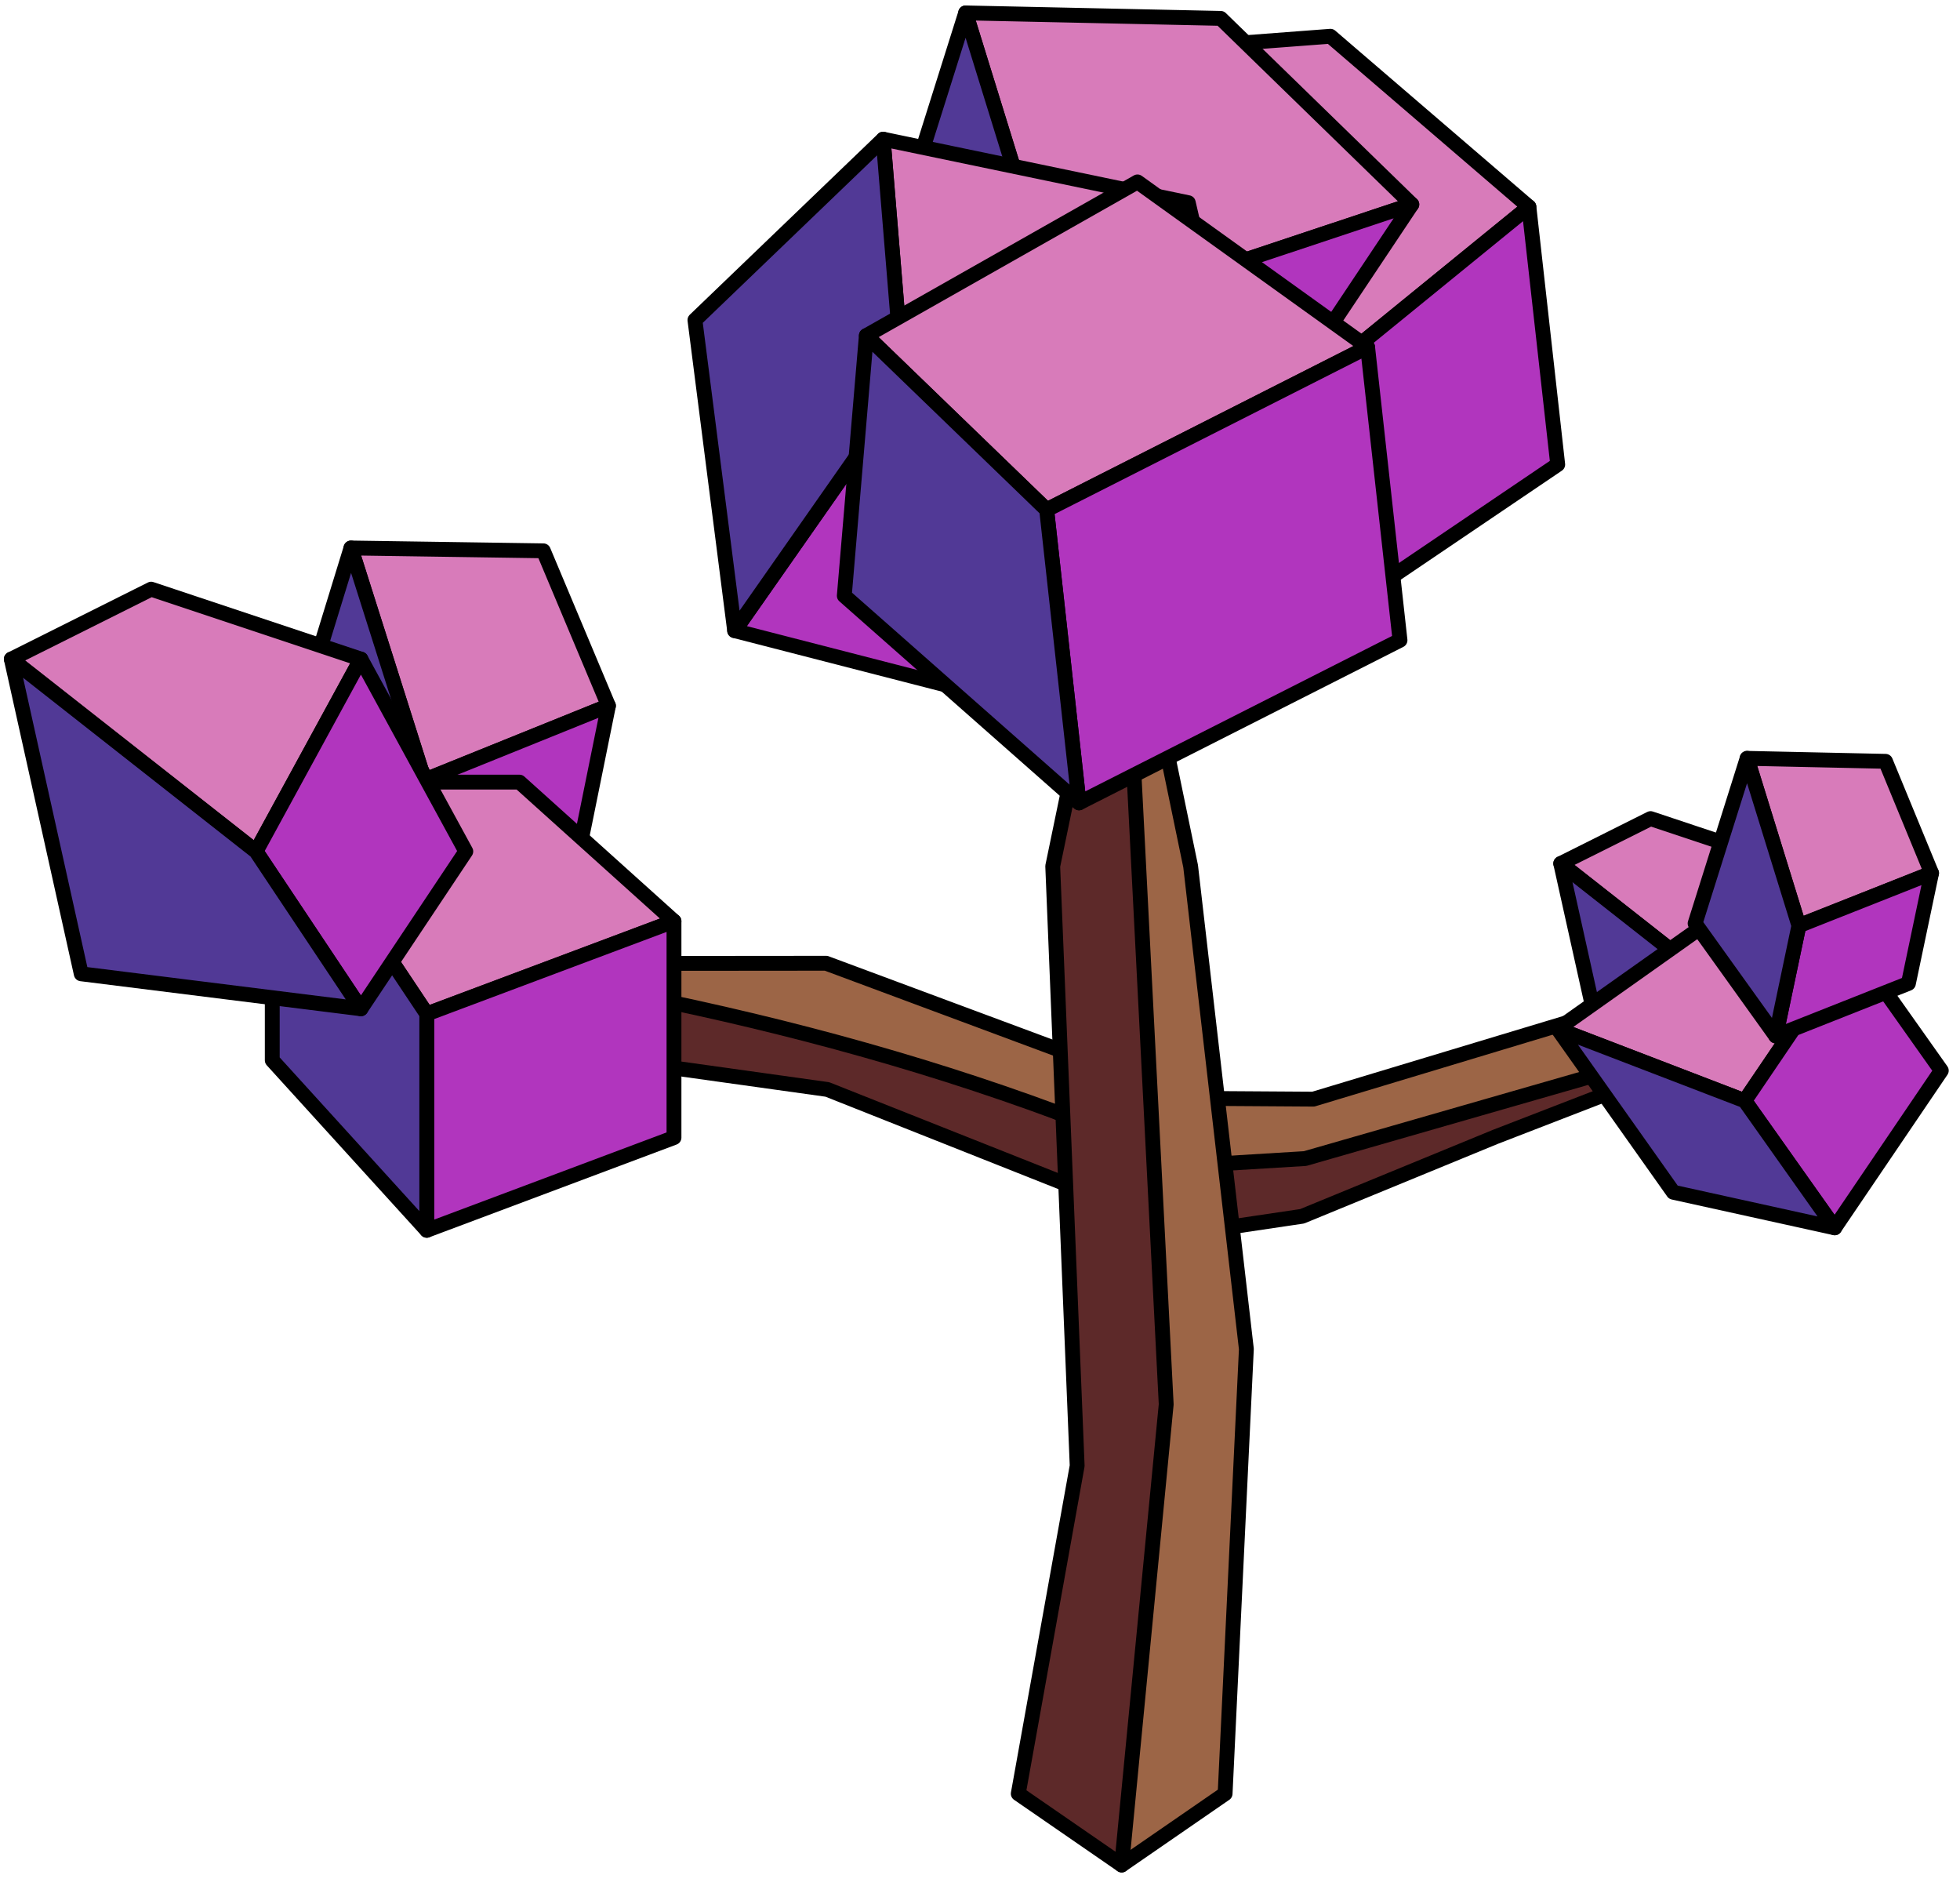 <?xml version="1.0" encoding="UTF-8" standalone="no"?><!DOCTYPE svg PUBLIC "-//W3C//DTD SVG 1.1//EN" "http://www.w3.org/Graphics/SVG/1.1/DTD/svg11.dtd"><svg width="100%" height="100%" viewBox="0 0 132 127" version="1.1" xmlns="http://www.w3.org/2000/svg" xmlns:xlink="http://www.w3.org/1999/xlink" xml:space="preserve" xmlns:serif="http://www.serif.com/" style="fill-rule:evenodd;clip-rule:evenodd;stroke-linecap:round;stroke-linejoin:round;stroke-miterlimit:1.5;"><g id="Tree_other01"><g><path d="M123.043,67.902l-22.321,8.637l-13.028,5.354l-7.604,1.128l-24.37,-9.668l-30.301,-4.234l-6.48,-5.752l36.78,5.164l24.215,9.954l43.109,-10.583Z" style="fill:#5d2929;stroke:#000;stroke-width:1px;"/><path d="M123.043,67.902l-14.359,0l-20.237,6.103l-8.357,-0.055l-24.452,-9.094l-25.929,0.023l-10.77,-1.512c21.809,2.393 42.484,6.857 61.082,15.118l7.874,-0.479l35.148,-10.104Z" style="fill:#9c6546;stroke:#000;stroke-width:1px;"/></g><g><path d="M80.185,58.321l3.754,32.51l-1.432,29.937l-6.965,4.803l0,-89.667l4.643,22.417Z" style="fill:#9c6546;stroke:#000;stroke-width:1px;"/><path d="M75.542,35.904l2.998,58.65l-2.998,31.017l-6.965,-4.803l3.967,-22.078l-1.646,-40.369l4.644,-22.417Z" style="fill:#5d2929;stroke:#000;stroke-width:1px;"/></g><g><g><path d="M36.594,37.087l-12.958,-0.191l4.954,15.626l12.387,-5.002l-4.383,-10.433Z" style="fill:#d87bba;stroke:#000;stroke-width:1px;"/><path d="M40.977,47.52l-2.096,10.338l-12.387,5.002l2.096,-10.338l12.387,-5.002Z" style="fill:#b135be;stroke:#000;stroke-width:1px;"/><path d="M23.636,36.896l-4.764,15.484l7.622,10.48l2.096,-10.338l-4.954,-15.626" style="fill:#513996;stroke:#000;stroke-width:1px;"/></g><g><path d="M34.985,52.66l10.406,9.365l-16.649,6.243l-10.406,-15.608l16.649,0Z" style="fill:#d87bba;stroke:#000;stroke-width:1px;"/><path d="M45.391,62.025l0,14.568l-16.649,6.243l0,-14.568l16.649,-6.243Z" style="fill:#b135be;stroke:#000;stroke-width:1px;"/><path d="M28.742,68.268l0,14.568l-10.406,-11.446l0,-18.73l10.406,15.608Z" style="fill:#513996;stroke:#000;stroke-width:1px;"/></g><g><path d="M10.18,39.668l14.126,4.709l-7.063,12.949l-16.481,-12.949l9.418,-4.709Z" style="fill:#d87bba;stroke:#000;stroke-width:1px;"/><path d="M24.306,44.377l7.064,12.949l-7.064,10.595l-7.063,-10.595l7.063,-12.949Z" style="fill:#b135be;stroke:#000;stroke-width:1px;"/><path d="M0.762,44.377l4.709,21.19l18.835,2.354l-7.063,-10.595l-16.481,-12.949Z" style="fill:#513996;stroke:#000;stroke-width:1px;"/></g></g><g><g><path d="M111.16,55.116l9.073,3.025l-4.537,8.317l-10.585,-8.317l6.049,-3.025Z" style="fill:#d87bba;stroke:#000;stroke-width:1px;"/><path d="M120.233,58.141l4.537,8.317l-4.537,6.805l-4.537,-6.805l4.537,-8.317Z" style="fill:#b135be;stroke:#000;stroke-width:1px;"/><path d="M105.111,58.141l3.024,13.61l12.098,1.512l-4.537,-6.805l-10.585,-8.317Z" style="fill:#513996;stroke:#000;stroke-width:1px;"/></g><g><path d="M114.682,62.357l10.002,1.173l-7.18,10.586l-12.597,-4.839l9.775,-6.92Z" style="fill:#d87bba;stroke:#000;stroke-width:1px;"/><path d="M124.684,63.53l6.056,8.553l-7.18,10.586l-6.056,-8.553l7.18,-10.586Z" style="fill:#b135be;stroke:#000;stroke-width:1px;"/><path d="M117.504,74.116l6.056,8.553l-10.867,-2.395l-7.786,-10.997l12.597,4.839Z" style="fill:#513996;stroke:#000;stroke-width:1px;"/></g><g><path d="M126.983,51.26l-9.32,-0.201l3.487,11.265l8.935,-3.537l-3.102,-7.527Z" style="fill:#d87bba;stroke:#000;stroke-width:1px;"/><path d="M130.085,58.787l-1.559,7.426l-8.935,3.538l1.559,-7.427l8.935,-3.537Z" style="fill:#b135be;stroke:#000;stroke-width:1px;"/><path d="M117.663,51.059l-3.503,11.115l5.431,7.577l1.559,-7.427l-3.487,-11.265" style="fill:#513996;stroke:#000;stroke-width:1px;"/></g></g><g><g><path d="M89.598,2.441l13.369,11.485l-13.537,11.024l-12.259,-21.568l12.427,-0.941Z" style="fill:#d87bba;stroke:#000;stroke-width:1px;"/><path d="M102.967,13.926l1.94,17.35l-12.483,8.445l-2.994,-14.771l13.537,-11.024Z" style="fill:#b135be;stroke:#000;stroke-width:1px;"/><path d="M77.171,3.382l-4.329,25.325l19.582,11.014l-2.994,-14.771l-12.259,-21.568Z" style="fill:#513996;stroke:#000;stroke-width:1px;"/></g><g><path d="M82.209,1.238l-17.176,-0.369l6.426,20.759l23.623,-7.863l-12.873,-12.527Z" style="fill:#d87bba;stroke:#000;stroke-width:1px;"/><path d="M95.082,13.765l-10.03,15.029l-16.465,6.519l2.872,-13.685l23.623,-7.863Z" style="fill:#b135be;stroke:#000;stroke-width:1px;"/><path d="M65.033,0.869l-6.455,20.481l10.009,13.963l2.872,-13.685l-6.426,-20.759" style="fill:#513996;stroke:#000;stroke-width:1px;"/></g><g><path d="M80.027,13.648l4.3,18.588l-23.467,-6.04l-1.381,-16.825l20.548,4.277Z" style="fill:#d87bba;stroke:#000;stroke-width:1px;"/><path d="M84.327,32.236l-11.384,16.264l-23.468,-6.039l11.385,-16.265l23.467,6.04Z" style="fill:#b135be;stroke:#000;stroke-width:1px;"/><path d="M60.86,26.196l-11.385,16.265l-2.673,-20.911l12.677,-12.179l1.381,16.825Z" style="fill:#513996;stroke:#000;stroke-width:1px;"/></g><g><path d="M76.606,12.248l15.498,11.126l-21.616,10.951l-12.142,-11.729l18.26,-10.348Z" style="fill:#d87bba;stroke:#000;stroke-width:1px;"/><path d="M92.104,23.374l2.182,19.733l-21.616,10.951l-2.182,-19.733l21.616,-10.951Z" style="fill:#b135be;stroke:#000;stroke-width:1px;"/><path d="M70.488,34.325l2.182,19.733l-15.809,-13.945l1.485,-17.517l12.142,11.729Z" style="fill:#513996;stroke:#000;stroke-width:1px;"/></g></g></g></svg>